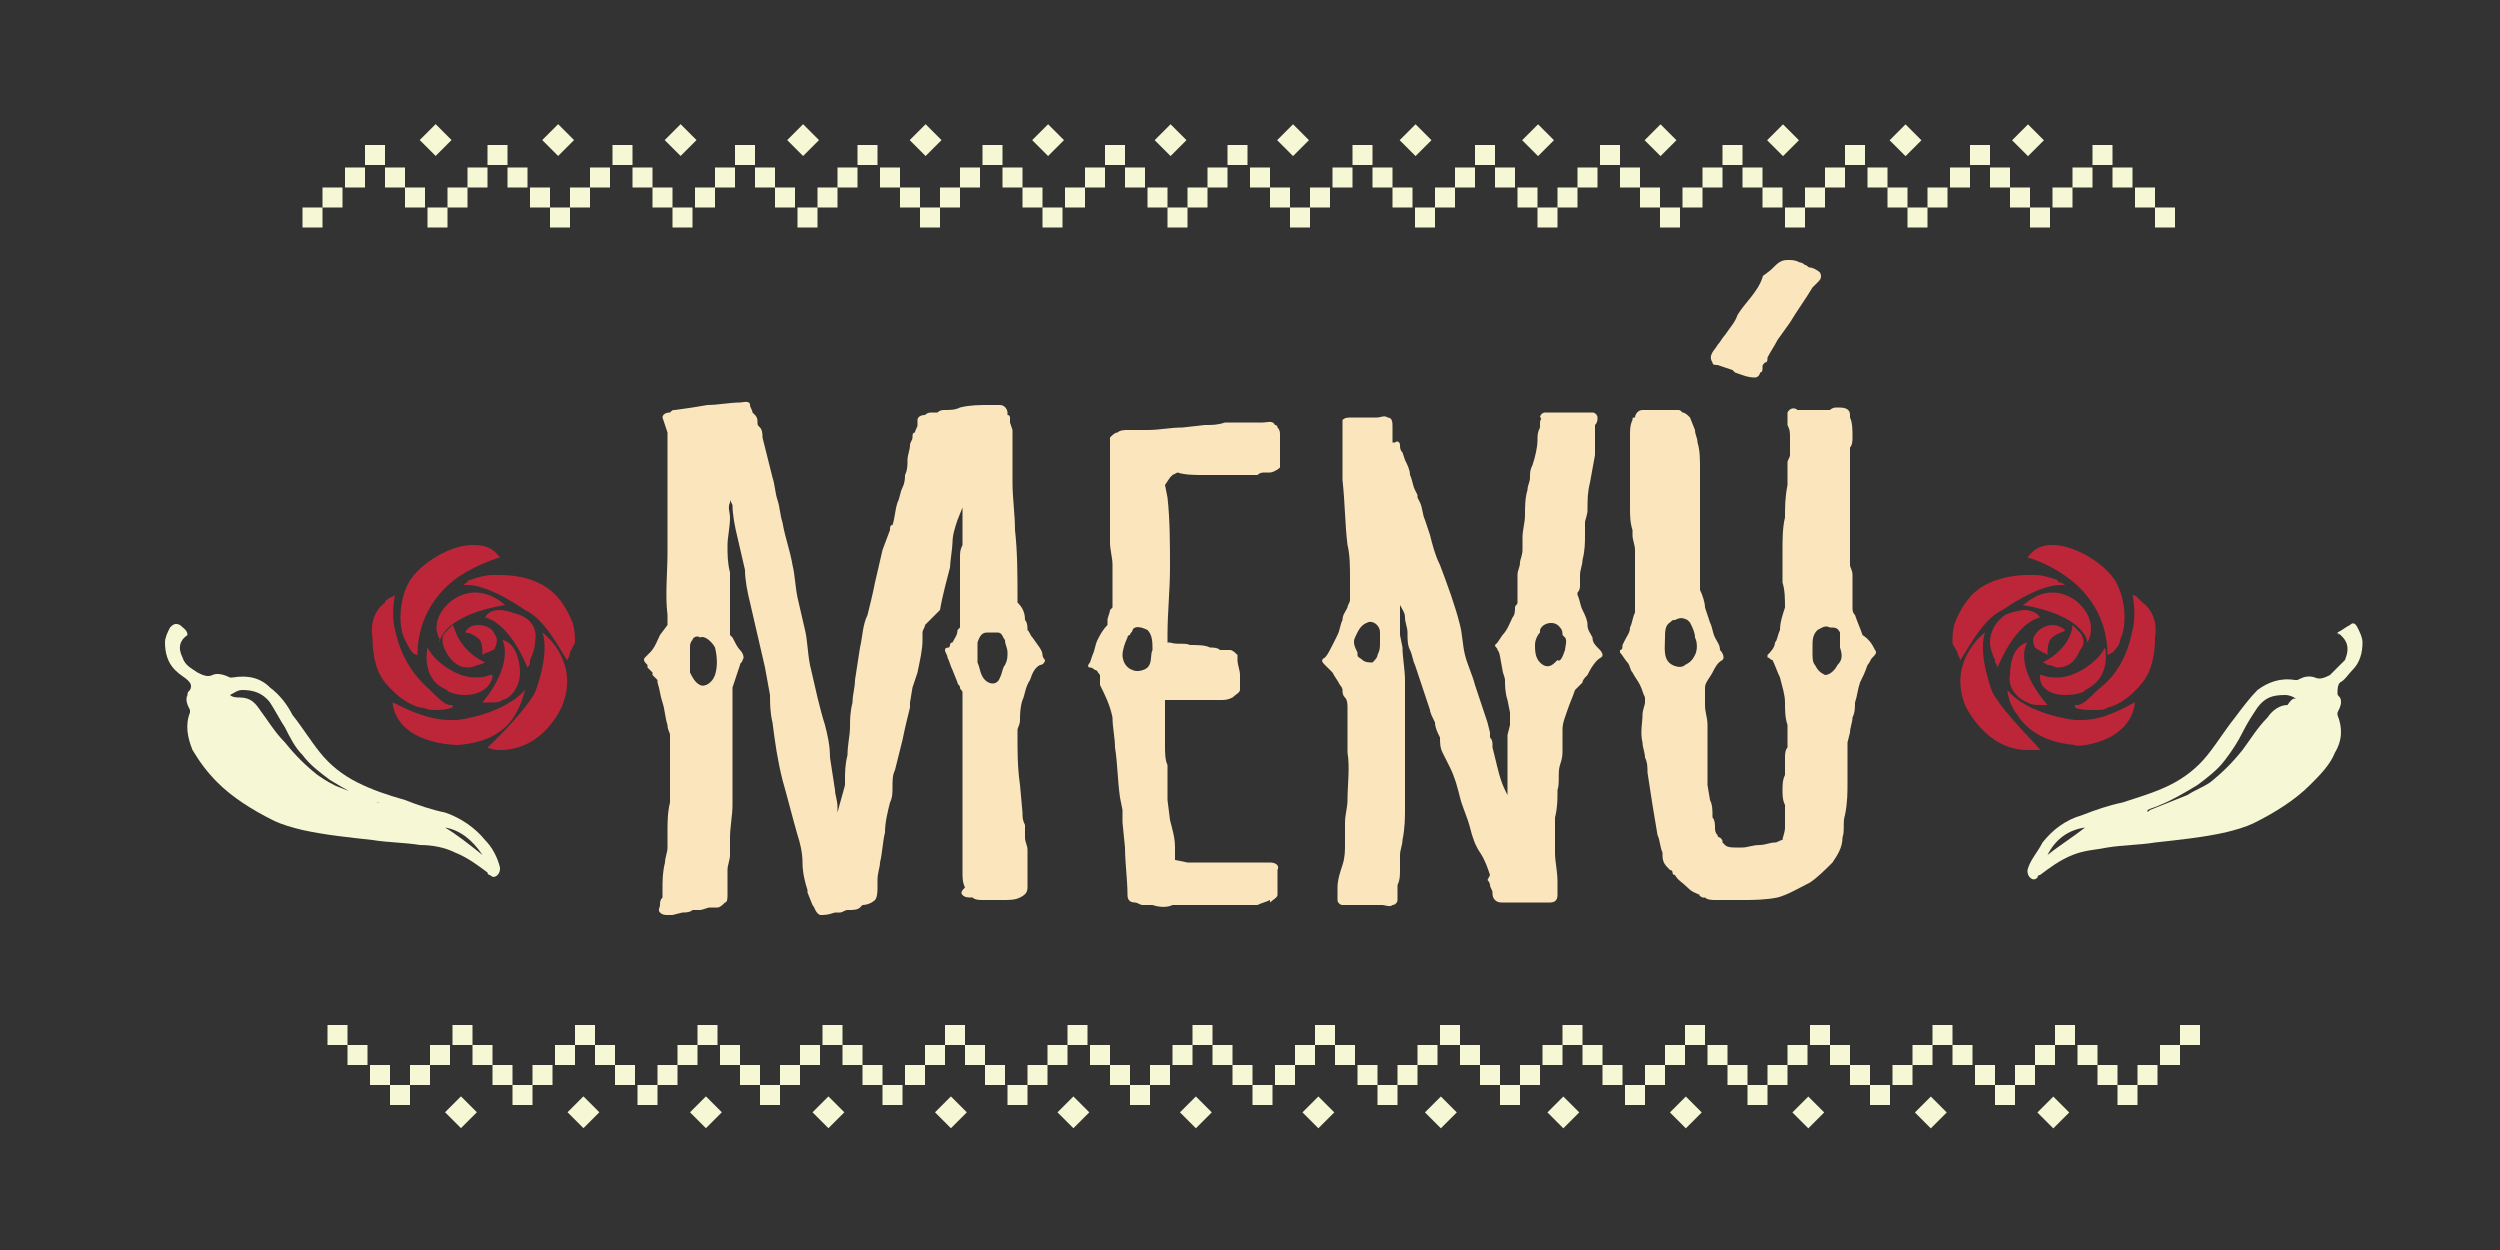<svg xmlns="http://www.w3.org/2000/svg" xmlns:xlink="http://www.w3.org/1999/xlink" id="Layer_1" x="0px" y="0px" viewBox="0 0 100 50" style="enable-background:new 0 0 100 50;" xml:space="preserve">
<rect x="0" y="0" width="100" height="50" fill="#333333" stroke="none"/>
<style type="text/css">
	.st0{fill:#FAE5BC;}
	.st1{fill:#BC2638;}
	.st2{fill:#F6F7D4;}
</style>
<g>
	<path class="st0" d="M41.7,26.2c0,0.1,0.1,0.2,0.1,0.2c0,0.1-0.1,0.2-0.2,0.2c-0.2,0.1-0.3,0.3-0.4,0.6C41,27.5,41,27.8,40.9,28   l0,0c-0.1,0.3-0.1,0.6-0.1,0.8c0,0.2-0.1,0.3-0.1,0.4l0,0.2c0,0.7,0,1.3,0.1,2l0.1,1.1c0,0.2,0,0.3,0.1,0.5l0,0.5   c0,0.2,0.1,0.3,0.1,0.5c0,0.2,0,0.4,0,0.5v0.6c0,0.1,0,0.3,0,0.4c0,0.2-0.1,0.3-0.3,0.4c-0.2,0.1-0.4,0.1-0.7,0.1   c-0.2,0-0.3,0-0.5,0h-0.3c-0.1,0-0.3,0-0.4-0.1c-0.2,0-0.3,0-0.4-0.1c-0.1-0.1,0-0.2,0.1-0.3c-0.1-0.2-0.1-0.4-0.1-0.6v-1.4   c0-0.6,0-1.3,0-1.9l0-1.1v0.1l0-1.2c0-0.4,0-0.9,0-1.3l0-0.4c0-0.1-0.1-0.1-0.1-0.2c0-0.1-0.1-0.1-0.1-0.2l-0.2-0.5   c-0.1-0.2-0.1-0.3-0.2-0.5c0-0.1-0.1-0.2-0.1-0.3c0-0.1,0.1-0.1,0.2-0.1c-0.1,0,0,0,0-0.1c0,0,0-0.1,0.1-0.1   c0.1-0.2,0.2-0.3,0.2-0.5l0.1-0.1l0-1c0-0.2,0-0.4,0-0.6l0-0.6c0-0.2,0-0.4,0-0.6c0-0.2,0-0.3,0.1-0.5c0-0.4,0-0.8,0-1.1   c0-0.1,0-0.3,0-0.4l-0.2,0.5c-0.1,0.3-0.2,0.6-0.2,0.9c0,0.2-0.1,0.8-0.1,1c-0.1,0.4-0.3,1.1-0.4,1.7L37,25c0,0.1-0.1,0.2-0.1,0.3   l0,0.3c0,0.4-0.1,0.8-0.2,1.3l-0.2,0.6l-0.1,0.6l0,0.1l0,0.1c-0.1,0.4-0.2,0.8-0.3,1.3c-0.1,0.4-0.2,0.8-0.3,1.2   c-0.1,0.2-0.1,0.4-0.1,0.7c0,0.2,0,0.4-0.1,0.6c-0.1,0.4-0.2,0.8-0.2,1.2c-0.1,0.4-0.1,0.8-0.2,1.2c0,0.2-0.1,0.4-0.1,0.7v0.3   c0,0.1,0,0.4-0.1,0.5c-0.1,0.1-0.3,0.2-0.5,0.2l-0.1,0.1c-0.1,0.1-0.3,0.1-0.4,0.1l-0.1,0c-0.1,0-0.2,0.1-0.3,0.1l-0.1,0   c-0.1,0-0.1,0-0.1,0c-0.3,0.1-0.4,0.1-0.6,0.1c-0.2-0.1-0.2-0.3-0.3-0.4l-0.2-0.5l0-0.1c-0.1-0.3-0.2-0.7-0.2-1.1   c0-0.4-0.1-0.8-0.2-1.1c-0.2-0.7-0.4-1.5-0.6-2.2c-0.2-0.8-0.3-1.5-0.4-2.3c-0.1-0.4-0.1-0.8-0.1-1.1l-0.2-1.1   c-0.2-0.9-0.4-1.7-0.6-2.6c-0.1-0.4-0.2-0.9-0.2-1.3c-0.1-0.4-0.2-0.9-0.3-1.3c-0.1-0.4-0.2-0.9-0.2-1.3L29.2,20v0.1   c-0.1,0.2,0,0.4,0,0.6c0,0.4-0.1,0.8-0.1,1.1c0,0.4,0,0.7,0.1,1.1c0,0.8,0,1.6,0,2.3l0,0.2l0.1,0.1c0.1,0.2,0.2,0.4,0.3,0.5   c0.1,0.1,0.2,0.3,0.1,0.4c0,0.1-0.1,0.1-0.1,0.2l-0.1,0.3l-0.2,0.6l0,0.1c0,1.1,0,2.1,0,3.2v1.4c0,0.4-0.1,0.9-0.1,1.3   c0,0.2,0,0.4,0,0.7c0,0.2-0.1,0.4-0.1,0.6c0,0.2,0,0.5,0,0.7l0,0.3l0,0c0,0.1,0,0.3-0.1,0.3c-0.1,0.1-0.2,0.2-0.3,0.2l-0.1,0   c-0.1,0-0.2,0-0.2,0c-0.1,0-0.3,0.1-0.4,0.1l-0.1,0c-0.1,0-0.1,0-0.2,0c-0.1,0.1-0.3,0.1-0.4,0.1l-0.4,0.1c-0.1,0-0.1,0-0.2,0   c-0.1,0-0.2,0-0.3-0.1c-0.1-0.1,0-0.2,0-0.3c0-0.1,0-0.2,0.1-0.3l0-0.3c0-0.4,0-0.7,0.1-1.1c0-0.2,0.1-0.4,0.1-0.6l0-0.6   c0-0.4,0-0.8,0.1-1.2c0-0.4,0-0.8,0-1.1l0-1.2l0-0.4c0-0.1-0.1-0.2-0.1-0.4c-0.1-0.3-0.1-0.6-0.2-0.9c-0.1-0.3-0.1-0.5-0.2-0.8   l0-0.1l-0.1-0.1c0,0-0.1-0.1-0.1-0.1l0-0.1c0,0-0.1-0.1-0.1-0.1c0,0-0.1-0.1-0.1-0.1l0-0.1c-0.1-0.1-0.2-0.2-0.1-0.3   c0.1-0.1,0.1-0.1,0.2-0.2c0.2-0.2,0.3-0.5,0.4-0.7l0.3-0.4l0-0.2v-0.2c-0.1-0.8,0-1.7,0-2.5c0-0.2,0-0.4,0-0.6c0-0.2,0-0.4,0-0.7   l0-1.3v-0.6l0-0.3c0-0.1,0-0.1,0-0.2V18c0-0.2,0-0.4,0-0.5l0-0.2l-0.2-0.6c0-0.1,0.1-0.2,0.3-0.2c0.1-0.1,0.1-0.1,0.2-0.1l0.7-0.1   l0.6-0.1c0.4,0,0.9-0.1,1.3-0.1c0.1,0,0.4-0.1,0.4,0.1c0,0.1,0.1,0.2,0.1,0.3c0,0,0.1,0.1,0.1,0.1c0.1,0.1,0.1,0.2,0.1,0.3   c0,0.1,0,0.1,0.1,0.2c0.1,0.1,0.1,0.3,0.1,0.4l0.2,0.8l0.2,0.8c0.1,0.3,0.1,0.6,0.2,0.9c0.1,0.3,0.1,0.6,0.2,0.9   c0.1,0.6,0.3,1.1,0.4,1.7c0.1,0.4,0.1,0.8,0.2,1.3c0.1,0.4,0.2,0.9,0.3,1.3c0.1,0.4,0.1,0.9,0.2,1.4l0.3,1.3   c0.1,0.4,0.2,0.8,0.3,1.1c0.1,0.4,0.2,0.8,0.2,1.3l0.2,1.3c0,0.2,0.1,0.4,0.1,0.7l0,0.2c0.1-0.4,0.2-0.7,0.3-1.1l0-0.2   c0-0.3,0-0.6,0.1-1c0-0.4,0.1-0.8,0.1-1.1c0-0.3,0-0.6,0.1-1c0-0.3,0.1-0.6,0.1-0.9l0.2-1.3c0.1-0.4,0.1-0.9,0.3-1.3   c0.1-0.4,0.2-0.8,0.3-1.3c0.1-0.4,0.2-0.9,0.3-1.3l0.3-0.8c0-0.1,0-0.2,0.1-0.2c0.1-0.3,0.1-0.6,0.2-0.9c0.1-0.2,0.1-0.4,0.2-0.6   c0.1-0.2,0.1-0.4,0.1-0.5c0.1-0.2,0.1-0.4,0.1-0.6c0-0.2,0.1-0.4,0.1-0.6c0-0.1,0.1-0.2,0.1-0.3c0-0.1,0-0.2,0.1-0.2   c0-0.1,0.1-0.2,0.1-0.3v-0.2c0-0.1,0.1-0.2,0.3-0.2c0.1-0.1,0.2-0.1,0.3-0.1h0.1c0,0,0,0,0.1,0c0.1-0.1,0.2-0.1,0.3-0.1   c0.2,0,0.4,0,0.6-0.1c0.4-0.1,0.8-0.1,1.1-0.1c0.2,0,0.3,0,0.5,0c0.2,0,0.3,0.2,0.3,0.3l0,0.1c0.1,0,0.1,0.1,0.1,0.1v0.2l0.1,0.3   c0,0.2,0,0.3,0,0.5c0,0.1,0,0.3,0,0.5c0,0.2,0,0.3,0,0.5l0,0.6c0,0.6,0.1,1.3,0.1,1.9c0.1,0.9,0.1,1.8,0.1,2.8l0,0.1   c0.2,0.2,0.3,0.4,0.3,0.7c0.1,0.1,0.1,0.3,0.1,0.4c0.1,0.1,0.1,0.2,0.2,0.3C41.5,25.8,41.7,26,41.7,26.2L41.7,26.2z M28.6,27   c0.1-0.3,0.1-0.7,0-1.1c-0.1-0.2-0.4-0.5-0.6-0.4c-0.1-0.1-0.3,0-0.3,0.1c-0.1,0.1-0.1,0.2-0.1,0.3l0,0.1c0,0,0,0,0,0.1   c0,0.1,0,0.3,0,0.4c0,0.2,0,0.3,0,0.4c0.1,0.2,0.2,0.4,0.4,0.5C28.2,27.5,28.5,27.3,28.6,27L28.6,27z M40.2,26.6   c0.1-0.2,0.1-0.3,0.1-0.5c0-0.2-0.1-0.3-0.1-0.5c-0.1-0.1-0.1-0.3-0.3-0.3c-0.1,0-0.3,0-0.4,0l0,0c-0.2,0-0.3,0.1-0.4,0.4   c0,0.1,0,0.2,0,0.4c0,0.1,0,0.3,0,0.4c0.1,0.2,0.1,0.5,0.3,0.7c0.2,0.2,0.5,0.2,0.6-0.1l0,0C40.1,26.9,40.1,26.7,40.2,26.6   L40.2,26.6z"></path>
	<path class="st0" d="M46.7,19.9c0.1,0.9,0.1,1.9,0.1,2.8c0,0.9-0.1,1.8-0.1,2.7v0.3l0.1,0c0.3,0.1,0.6,0,0.8,0.1   c0.3,0,0.6,0,0.8,0.1c0.1,0,0.3,0,0.4,0.1c0.1,0,0.1,0,0.2,0c0.1,0,0.1,0,0.1,0l0.1,0c0.1,0,0.2,0.1,0.3,0.2c0,0.1,0,0.1,0,0.2   c0,0.2,0.1,0.4,0.1,0.6l0,0.6c0,0.1-0.2,0.2-0.3,0.3c-0.2,0.1-0.3,0.1-0.5,0.1l-0.2,0l-0.2,0l-0.2,0c0.1,0-0.1,0-0.1,0   c-0.2,0-0.3,0-0.5,0c-0.1,0-0.2,0-0.3,0c-0.2,0-0.5,0-0.7,0l0,0.3l0,1.5c0,0.3,0,0.6,0.1,0.8v-0.1l0,0.7c0,0.2,0,0.5,0,0.7v0.1   l0.1,0.8c0.1,0.4,0.2,0.7,0.2,1.1c0,0.2,0,0.3,0,0.5l0.5,0.1h0.2l0.3,0l1.7,0h0.6c0.1,0,0.2,0,0.3,0l0.1,0l0.1,0   c0.2,0,0.4,0.1,0.3,0.3l0,0.6c0,0.1,0,0.3,0,0.4c0,0.1-0.2,0.2-0.3,0.3L50.8,36c-0.2,0.1-0.3,0.1-0.5,0.2c-0.4,0-0.8,0-1.2,0   l-1.4,0c-0.2,0-0.3,0-0.5,0c0,0-0.2,0-0.1,0l-0.2,0c-0.2,0.1-0.5,0.1-0.8,0c-0.1,0-0.3,0-0.4,0c-0.1,0-0.2-0.1-0.3-0.1   c-0.2,0-0.3-0.1-0.3-0.3c0-0.6-0.1-1.3-0.1-1.9l-0.1-1c0-0.2,0-0.4,0-0.5l-0.1-0.5c-0.1-0.7-0.1-1.4-0.2-2c0-0.4-0.1-0.8-0.1-1.2   c-0.1-0.5-0.3-0.9-0.5-1.3L44,27c-0.1-0.1-0.1-0.2-0.2-0.2c0,0-0.1-0.1-0.2-0.1c-0.1,0-0.1-0.1,0-0.2l0.1-0.3   c0.1-0.2,0.1-0.4,0.2-0.6c0.1-0.2,0.2-0.4,0.4-0.6l0-0.2c0-0.1,0.1-0.3,0.1-0.4l0.1-0.1l0-0.5c0-0.3,0-0.7,0-1l0-0.2   c0-0.3-0.1-0.6-0.1-0.9c0-0.1,0-0.3,0-0.4l0-0.4c0-0.1,0-0.3,0-0.4l0-0.5c0-0.3,0-0.7,0-1c0-0.1,0-0.3,0-0.4c0-0.1,0-0.3,0-0.4   l0-0.2c0-0.1,0-0.1,0-0.2l0-0.1c0-0.1,0-0.1,0-0.2c0.1-0.1,0.2-0.2,0.3-0.2c0.1-0.1,0.3-0.1,0.4-0.1c0.2,0,0.4,0,0.6,0l0.1,0h0.1   c0.5,0,0.9-0.1,1.4-0.1l0.9-0.1c0.3,0,0.5,0,0.8-0.1c0.2,0,0.5,0,0.8,0l0.4,0l0.3,0h0c0.2,0,0.4-0.1,0.5,0.1l0,0c0,0,0.1,0,0.1,0.1   c0.1,0.1,0.1,0.2,0.1,0.3c0,0.1,0,0.3,0,0.4c0,0.1,0,0.3,0,0.5c0,0.1,0,0.3,0,0.4c-0.1,0.1-0.3,0.2-0.4,0.2h-0.1l-0.1,0   c-0.1,0-0.2,0-0.3,0.1l-0.1,0c-0.1,0-0.3,0-0.4,0c-0.2,0-0.3,0-0.5,0l0,0l-0.2,0l-0.1,0l-0.3,0h0C48.6,19,48.4,19,48.1,19   c-0.3,0-0.7,0-1-0.1l0,0L46.9,19l-0.1,0.1l-0.2,0.3L46.7,19.9z M46.1,26c0-0.3,0-0.6-0.2-0.8c-0.2-0.1-0.5-0.2-0.6,0   c0,0.1-0.1,0.1-0.1,0.2c0,0-0.1,0-0.1,0.1c-0.1,0.2-0.2,0.5-0.2,0.7c0,0.2,0.1,0.5,0.4,0.6c0.2,0.1,0.5,0,0.6-0.1   C46.1,26.5,46,26.2,46.1,26L46.1,26z"></path>
	<path class="st0" d="M64,26c0,0,0.1,0.1,0.1,0.2c0,0.1-0.1,0.1-0.2,0.2c-0.2,0.2-0.3,0.4-0.4,0.6c-0.1,0.1-0.2,0.2-0.2,0.3L63,27.6   c-0.1,0.3-0.2,0.5-0.3,0.8c-0.1,0.3-0.2,0.5-0.2,0.8l0,0.2l0,0.6c0,0.2,0,0.3-0.1,0.6c-0.1,0.3,0,0.7-0.1,1c0,0.4,0,0.7-0.1,1.1   c0,0.1,0,0.3,0,0.4l0,0.3c0,0.2,0,0.4,0,0.6c0,0.1,0,0.1,0,0.1c0,0.4,0.1,0.7,0.1,1.2l0,0.2l0,0.1v0.2c0,0.2-0.1,0.3-0.3,0.3   l-0.2,0l-0.3,0l-0.5,0l-0.3,0h-0.1c-0.1,0-0.2,0-0.4,0l-0.1,0c-0.1,0-0.2,0-0.3-0.1c-0.1-0.1-0.1-0.2-0.1-0.3   c0-0.1-0.1-0.2-0.1-0.3c0,0,0-0.1-0.1-0.2L59.6,35c-0.1-0.3-0.2-0.6-0.4-0.9c-0.2-0.3-0.3-0.6-0.4-1c-0.1-0.4-0.3-0.8-0.4-1.2   c-0.1-0.4-0.2-0.8-0.4-1.2c-0.1-0.2-0.2-0.4-0.3-0.6c-0.1-0.2-0.1-0.4-0.1-0.6c-0.1-0.2-0.2-0.4-0.2-0.6c-0.1-0.2-0.2-0.4-0.2-0.5   l-0.4-1.2l-0.2-0.6c-0.1-0.2-0.1-0.4-0.2-0.6c-0.1-0.2-0.1-0.4-0.1-0.7c0-0.2-0.1-0.4-0.1-0.6c0-0.2-0.1-0.3-0.2-0.5v1.2l0.1,0.5   c0,0.4,0.1,0.9,0.1,1.3c0,0.2,0,0.5,0,0.7c0,0.2,0,0.4,0,0.6l0,0.6c0,0.2,0,0.4,0,0.6c0,0.2,0,0.4,0,0.7l0,0.6c0,0.2,0,0.4,0,0.7   l0,0.3c0,0.1,0,0.2,0,0.3c0,0.4,0,0.8-0.1,1.3c0,0.2-0.1,0.4-0.1,0.6c0,0.2,0,0.4,0,0.6c0,0.2,0,0.4-0.1,0.6c0,0.1,0,0.1,0,0.2   l0,0.2c0,0.1,0,0.1,0,0.2c0,0.1-0.1,0.2-0.2,0.2c-0.1,0.1-0.3,0-0.4,0l-0.5,0c-0.2,0-0.5,0-0.7,0h-0.4c-0.1,0-0.2-0.1-0.2-0.2   c0-0.1,0-0.2,0-0.3l0-0.2c0-0.3,0.1-0.6,0.2-0.9c0.1-0.3,0.1-0.6,0.1-0.8c0-0.3,0-0.6,0-0.9c0-0.3,0.1-0.6,0.1-0.9   c0-0.6,0.1-1.3,0-1.9c0-0.3,0-0.6,0-0.9l0-0.5c0-0.1,0-0.2,0-0.2l0-0.2c0-0.1,0-0.3-0.1-0.4c-0.1-0.1-0.1-0.2-0.1-0.3   c0-0.1-0.1-0.2-0.1-0.2c-0.1-0.2-0.2-0.3-0.3-0.5c-0.1-0.1-0.2-0.2-0.3-0.3c-0.1-0.1-0.2-0.2,0-0.3c0.1-0.1,0.2-0.3,0.3-0.5   l0.1-0.2l0.1-0.2c0.1-0.2,0.1-0.4,0.2-0.6c0-0.2,0.1-0.3,0.2-0.5c0-0.1,0.1-0.2,0.1-0.3l0-0.9c0-0.4,0-0.9-0.1-1.3   c-0.1-0.8-0.1-1.7-0.2-2.6c0-0.4,0-0.9,0-1.3c0-0.2,0-0.3,0-0.5l0-0.1l0-0.1c0-0.1,0-0.3,0-0.4c0.1-0.1,0.2-0.1,0.4-0.1l0.5,0   l0.5,0c0.1,0,0.3-0.1,0.4,0c0.2,0,0.2,0.2,0.2,0.4c0,0.1,0,0.2,0,0.3l0,0.1l0,0.2l0.1,0c0.1-0.1,0.2,0,0.2,0.1c0,0.1,0,0.2,0.1,0.3   l0.1,0.3c0.1,0.2,0.2,0.4,0.2,0.6c0.1,0.2,0.1,0.4,0.2,0.6l0.1,0.2l0,0.1l0.1,0.2c0.1,0.2,0.1,0.5,0.2,0.7l0.2,0.6   c0.1,0.4,0.2,0.8,0.4,1.2c0.3,0.8,0.6,1.6,0.8,2.4c0.1,0.4,0.1,0.8,0.2,1.2c0.1,0.4,0.3,0.8,0.4,1.2c0.1,0.3,0.2,0.6,0.3,0.9   l0.2,0.6l0.1,0.4l0,0.1l0,0.1c0.1,0.1,0.1,0.2,0.1,0.3l0,0.1l0.1,0.4c0.1,0.4,0.2,0.9,0.4,1.3l0.1,0.2v-0.1l0-0.6l0-0.6l0-0.2   c0-0.3,0-0.6,0-0.9l0.1-0.4c0-0.1,0-0.3,0-0.4v-0.1l-0.1-0.5c-0.1-0.3-0.1-0.6-0.1-0.8c0-0.1-0.1-0.3-0.1-0.4   C60,26.3,60,26.1,59.9,26c0-0.1-0.1-0.1-0.1-0.2c0,0,0.1-0.1,0.1-0.1l0.2-0.3c0.2-0.2,0.3-0.5,0.4-0.7c0.1-0.1,0.1-0.3,0.1-0.4   c0-0.1,0.1-0.1,0.1-0.2l0-0.2l0-0.5c0-0.1,0-0.3,0-0.4c0-0.2,0.1-0.3,0.1-0.5c0-0.1,0.1-0.3,0.1-0.5c0-0.2,0-0.3,0-0.5   c0-0.3,0.1-0.6,0.1-0.9c0-0.3,0-0.7,0.1-1c0-0.2,0.1-0.3,0.1-0.5c0-0.2,0-0.3,0.1-0.5c0.1-0.3,0.2-0.7,0.2-1c0-0.2,0-0.3,0.1-0.5   l0-0.2c0-0.1,0.1-0.2,0-0.2v0c0-0.1,0.1-0.2,0.2-0.2c0.1,0,0.3,0,0.5,0c0.2,0,0.3,0,0.5,0c0.2,0,0.3,0,0.5,0c0.1,0,0.3,0,0.4,0   c0.1,0,0.2,0.1,0.2,0.2c0,0.1,0,0.2-0.1,0.3c0,0.1,0,0.1,0,0.2c0,0.1,0,0.2,0,0.2l0,0.3c0,0.2,0,0.4,0,0.5l-0.2,1.1   c-0.1,0.4-0.1,0.7-0.1,1.1c0,0.2-0.1,0.4-0.1,0.5c0,0.2,0,0.3,0,0.5c0,0.3,0,0.6-0.1,1c0,0.2-0.1,0.4-0.1,0.6l0,0.2   c0,0.1,0,0.1,0,0.2c0,0.1,0,0.2-0.1,0.3l0,0.1c0.1,0.2,0.1,0.4,0.2,0.6c0.1,0.2,0.2,0.4,0.2,0.6c0,0.2,0.1,0.3,0.2,0.5   C63.7,25.7,63.8,25.8,64,26C64,26,64,26,64,26L64,26z M55.1,26.2c0.1-0.2,0.1-0.3,0.1-0.5c0,0,0-0.1,0-0.1v-0.3   c0-0.3-0.3-0.5-0.5-0.4c-0.3,0.1-0.4,0.4-0.5,0.6c-0.1,0.2,0,0.4,0.1,0.6l0,0.1c0,0.1,0.1,0.1,0.2,0.2c0.1,0.1,0.3,0.1,0.4,0.1   C55,26.4,55.1,26.3,55.1,26.2L55.1,26.2z M62.6,26c0-0.1,0.1-0.4,0-0.5l-0.1-0.1c0-0.1,0-0.2-0.1-0.3c-0.2-0.3-0.7-0.2-0.8,0.1   l0,0.1c-0.1,0.1-0.2,0.3-0.2,0.5c0,0.2,0,0.5,0.2,0.7c0.2,0.2,0.4,0.2,0.6,0l0.1-0.1C62.4,26.5,62.5,26.3,62.6,26L62.6,26z"></path>
	<path class="st0" d="M75,26c0.1,0.1,0,0.2-0.1,0.3c-0.1,0.1-0.1,0.2-0.2,0.3c-0.1,0.3-0.2,0.5-0.3,0.7c-0.1,0.3-0.1,0.5-0.2,0.8   c0,0.2,0,0.4-0.1,0.6c0,0.2-0.1,0.4-0.1,0.6l-0.1,0.4v0.3c0,0.4,0,0.9,0,1.3c0,0.4,0,0.8-0.1,1.3c-0.1,0.3,0,0.6-0.1,0.9   c0,0.4-0.2,0.7-0.4,1c-0.3,0.3-0.6,0.6-0.9,0.8c-0.4,0.2-0.9,0.5-1.3,0.6c-0.5,0.1-1,0.1-1.4,0.1c-0.2,0-0.4,0-0.6,0   c-0.1,0-0.2,0-0.4,0c0,0-0.1,0-0.1,0c-0.1,0-0.3,0-0.4-0.1l-0.1,0c0,0-0.2-0.1-0.1-0.1c-0.2-0.1-0.3-0.1-0.5-0.3   c-0.2-0.2-0.4-0.3-0.5-0.5c-0.1,0-0.1-0.1-0.1-0.1c0-0.1-0.1-0.1-0.1-0.1c-0.2-0.2-0.3-0.3-0.3-0.6v-0.1c-0.1-0.2-0.1-0.5-0.2-0.7   l-0.2-1.2l-0.2-1.3c0-0.2,0-0.4-0.1-0.6c0-0.2-0.1-0.4-0.1-0.6c-0.1-0.4,0-0.8,0-1.1c0-0.2,0.1-0.4,0.1-0.5l0-0.2   c-0.1-0.2-0.1-0.3-0.2-0.5c-0.1-0.2-0.2-0.3-0.3-0.5c-0.1-0.1-0.1-0.3-0.2-0.4c-0.1-0.1-0.2-0.3-0.3-0.4c0-0.1,0-0.1,0-0.1   c0.1,0,0.1-0.1,0.1-0.2l0.1-0.2c0.1-0.2,0.2-0.3,0.2-0.5c0.1-0.2,0.1-0.4,0.2-0.6l0-0.2l0-0.4c0-0.3,0-0.7,0-1c0-0.3,0-0.6,0-0.9   c0-0.2-0.1-0.4-0.1-0.6v-0.2c-0.1-0.3-0.1-0.6-0.1-0.9c0-0.4,0-0.8,0-1.1c0-0.2,0-0.4,0-0.6v-1.2c0-0.2,0-0.4,0.1-0.6   c0-0.1,0-0.1,0.1-0.1c0-0.1,0.1-0.3,0.3-0.3c0.3,0,0.5,0,0.8,0c0.2,0,0.4,0,0.6,0c0.1,0,0.1,0,0.2,0.1c0.1,0,0.2,0.1,0.3,0.2   l0.2,0.5c0,0.2,0.1,0.3,0.1,0.5c0.1,0.3,0.1,0.7,0.1,1c0,0.3,0,0.7,0,1c0,0.2,0,0.4,0,0.5c0,0.2,0,0.3,0,0.5c0,0.8,0,1.5,0,2.3   l0,0.6c0.1,0.2,0.2,0.5,0.2,0.7l0.2,0.6c0.1,0.2,0.1,0.4,0.2,0.6c0.1,0.2,0.2,0.3,0.2,0.5c0.1,0.1,0.2,0.3,0.1,0.4   c-0.2,0.1-0.3,0.3-0.4,0.5c-0.1,0.2-0.3,0.4-0.3,0.6l0,0.2l0,0.5c0,0.3,0.1,0.5,0.1,0.8v2.4l0.1,0.6c0.1,0.2,0.1,0.4,0.1,0.7   c0.1,0.1,0.1,0.3,0.1,0.4c0,0.1,0,0.2,0.1,0.3c0,0.1,0.1,0.1,0.1,0.1c0.1,0.1,0.1,0.1,0.1,0.2c0,0,0.1,0.1,0.1,0.1   c0.1,0.1,0.3,0.1,0.4,0.1h0.3c0.2,0,0.4-0.1,0.7-0.1c0.2,0,0.4-0.1,0.6-0.1c0.1,0,0.2-0.1,0.3-0.1c0-0.1,0.1-0.3,0.1-0.5   c0-0.1,0-0.1,0-0.2v-0.4l0-0.1l0-0.2c-0.1-0.2-0.1-0.4-0.1-0.6c0-0.2,0-0.4,0.1-0.6c0-0.1,0-0.2,0-0.3v0c0-0.1,0-0.2,0-0.3   c0,0,0,0,0,0v-0.1c0-0.1,0-0.3,0.1-0.4c0-0.1,0-0.2,0-0.3c0,0,0-0.1,0-0.1c0,0,0-0.1,0-0.1l0-0.3l0-0.1c-0.1-0.3-0.1-0.6-0.1-0.9   c0-0.3-0.1-0.6-0.2-1c-0.1-0.2-0.2-0.5-0.3-0.7c-0.1,0-0.1-0.1-0.2-0.1c0,0,0-0.1,0-0.1c0.1-0.1,0.3-0.3,0.3-0.5   c0.1-0.1,0.1-0.3,0.2-0.5c0-0.3,0.1-0.6,0.2-0.9c0-0.3,0-0.7-0.1-1c0-0.4,0-0.9,0-1.3c0-0.4,0-0.9,0.1-1.3c0-0.4,0-0.8,0.1-1.3   v-0.9c0-0.1,0.1-0.2,0.1-0.3c0-0.2,0-0.5,0-0.7c0-0.2,0-0.3-0.1-0.5c0-0.1,0-0.2,0-0.3c0-0.1,0-0.2,0-0.2c0.1-0.2,0.3-0.2,0.4-0.1   c0,0,0.1,0,0.1,0h0.1l0.3,0h0.2c0.1,0,0.1,0,0.1,0c0.1,0,0.2,0,0.4,0c0,0,0,0,0.1,0c0.1-0.1,0.2-0.1,0.3-0.1c0.2,0,0.5,0,0.5,0.3   v0.1c0.1,0.2,0.1,0.5,0.1,0.8c0,0.1,0,0.3-0.1,0.4c0,0.2,0,0.3,0,0.4c0,0.6,0,1.1,0,1.7c0,0.4,0,0.9,0,1.3c0,0.4,0,0.9,0,1.3   c0,0.1,0.1,0.2,0.1,0.4v0.3c0,0.2,0,0.4,0,0.6l0,0.4c0,0.1,0,0.2,0.1,0.3c0.1,0.3,0.2,0.5,0.3,0.8C74.8,25.6,74.9,25.8,75,26L75,26   z M67.8,26.2c0.1-0.2,0.1-0.5,0-0.7c0-0.2-0.1-0.4-0.2-0.6c0,0-0.1-0.1-0.1-0.1c-0.2-0.1-0.3-0.1-0.5,0c-0.1,0-0.1,0-0.2,0.1   c-0.2,0.1-0.2,0.4-0.2,0.6c0,0.4-0.1,0.9,0.3,1.1c0.2,0.1,0.4,0.1,0.5,0C67.6,26.5,67.7,26.4,67.8,26.2L67.8,26.2z M71.5,10.4   c0.2,0,0.3,0,0.5,0.1c0.1,0,0.2,0.1,0.2,0.1c0.1,0,0.1,0.1,0.2,0.1c0.1,0,0.3,0.1,0.4,0.2c0.1,0.2,0,0.3-0.1,0.4l-0.2,0.2   c-0.3,0.5-0.6,0.9-0.9,1.4l-0.5,0.7c-0.1,0.2-0.3,0.5-0.4,0.7c0,0.1,0,0.2-0.1,0.2c-0.1,0.1-0.1,0.1-0.1,0.2c0,0.1,0,0.2-0.1,0.2   c0,0.1-0.1,0.2-0.2,0.2c-0.3,0-0.5-0.1-0.8-0.2l-0.1-0.1L69,14.7l-0.3-0.1c-0.1,0-0.2,0-0.2-0.1c-0.2-0.3,0.1-0.5,0.2-0.7   c0.1-0.1,0.2-0.3,0.3-0.4c0.2-0.3,0.4-0.5,0.5-0.8c0.3-0.5,0.8-0.9,1-1.5c0-0.1,0.1-0.1,0.2-0.2C71,10.7,71.1,10.4,71.5,10.4   L71.5,10.4z M73.5,26.6c0.2-0.2,0.2-0.4,0.1-0.7l0-0.3c0-0.1,0-0.2,0-0.3c-0.1-0.2-0.2-0.2-0.4-0.2c-0.2-0.1-0.3,0-0.5,0.1   c-0.2,0.2-0.2,0.4-0.2,0.7l0,0.2c0,0.2,0,0.4,0.1,0.5c0.1,0.2,0.2,0.3,0.4,0.4C73.2,27,73.4,26.8,73.5,26.6L73.5,26.6z"></path>
	<path class="st1" d="M82,25.6c-0.1,0.2-0.1,0.4-0.1,0.6c0,0,0,0,0,0c0,0,0,0,0,0c0,0,0,0,0,0c0,0-0.1-0.1-0.2-0.1   c-0.1-0.1-0.2-0.1-0.3-0.2c-0.1-0.2-0.1-0.4,0-0.5c0.1-0.2,0.4-0.4,0.7-0.4c0.2,0,0.4,0.1,0.5,0.2c0,0,0,0,0,0c0,0,0,0,0,0   C82.6,25.3,82.2,25.3,82,25.6 M81.7,26.5C81.7,26.5,81.7,26.5,81.7,26.5c1.2-0.6,1.2-1.5,1.2-1.5c0,0,0,0,0,0c0,0,0,0,0,0v0   c0,0,0.1,0.1,0.2,0.2c0.1,0.1,0.2,0.2,0.2,0.3c0.1,0.2,0,0.4-0.1,0.5c-0.2,0.5-0.5,0.7-0.9,0.7c-0.1,0-0.2-0.1-0.4-0.1   C81.9,26.6,81.8,26.5,81.7,26.5L81.7,26.5C81.7,26.5,81.7,26.5,81.7,26.5 M83.5,25.7L83.5,25.7C83.6,25.7,83.6,25.7,83.5,25.7   C84,24.7,83,24,83,24c-0.3-0.2-0.6-0.3-0.9-0.3c-0.7,0-1.1,0.5-1.2,0.5c0,0,0,0,0,0c0,0,0,0,0,0C83.3,24.6,83.5,25.6,83.5,25.7   C83.5,25.6,83.5,25.7,83.5,25.7 M79.6,25.7c0,0.2,0.1,0.5,0.2,0.7c0,0,0,0,0,0.1c0,0,0.1,0.1,0.1,0.2c0,0,0,0,0,0c0,0,0,0,0,0   c0,0,0,0,0,0c0.8-1.9,1.7-2,1.7-2c0,0,0,0,0,0c0,0,0,0,0,0c-0.1-0.2-0.4-0.3-0.6-0.3c-0.2,0-0.6,0.1-0.8,0.2   C79.9,24.8,79.6,25.2,79.6,25.7 M82.6,27.8c0.4,0,0.8-0.1,0.8-0.2c1.1-0.5,0.8-1.7,0.8-1.7c0,0,0,0,0,0c0,0,0,0,0,0   c-0.3,0.6-1.2,1.2-1.9,1.2h0c-0.5,0-0.6-0.1-0.6-0.1c0,0,0,0-0.1,0c0,0,0,0,0,0.1v0C81.6,27.5,82,27.8,82.6,27.8 M85.7,24.1   c0,0-0.1-0.1-0.2-0.2c-0.1-0.1-0.2-0.1-0.2-0.1c0,0,0,0,0,0c0,0,0,0,0,0c0.1,0.5,0.1,1,0,1.4c-0.2,1-0.6,1.8-1.4,2.4   c0,0-0.1,0.1-0.1,0.1c-0.2,0.2-0.5,0.5-0.7,0.5c0,0,0,0,0,0c0,0,0,0-0.1,0c0,0,0,0,0,0.1c0.2,0.1,0.5,0.1,0.8,0.1   c0.2,0,0.4,0,0.5-0.1c0.5-0.1,1-0.5,1.4-1c0.4-0.5,0.5-1.2,0.5-1.8C86.3,24.9,86.1,24.4,85.7,24.1 M85.4,28.1   C85.4,28.1,85.4,28.1,85.4,28.1c-0.1,0-1.1,0.7-2.1,0.7c-0.1,0-0.2,0-0.3,0c0,0-1.9-0.2-2.7-1.2c0,0,0,0,0,0c0,0,0,0,0,0   c0,0,0,0.5,0.4,1c0.3,0.5,1,1.1,2.3,1.2h0C82.9,29.9,85.2,29.8,85.4,28.1C85.4,28.1,85.4,28.1,85.4,28.1 M79.7,27.7   c0,0-0.6-1.5-0.3-2.4c0,0,0,0,0,0c0,0,0,0,0,0c0,0-1.5,1.1-0.8,2.9c0,0,0.8,1.8,2.5,1.8c0.1,0,0.3,0,0.5,0c0,0,0,0,0,0c0,0,0,0,0,0   C81.6,29.9,80.2,28.6,79.7,27.7 M81.1,28.1c0.2,0.1,0.3,0.1,0.5,0.1h0c0,0,0,0,0.1,0c0,0,0.1,0,0.2,0c0,0,0,0,0,0c0,0,0,0,0,0   c0,0,0,0,0,0c-1.3-1.5-0.9-2.4-0.8-2.5c0,0,0,0,0,0c0,0,0,0,0,0c-0.5,0.1-0.7,0.7-0.7,1.3C80.3,27.4,80.6,27.9,81.1,28.1    M78.4,26.4C78.4,26.4,78.4,26.4,78.4,26.4C78.5,26.4,78.5,26.4,78.4,26.4c0.1,0,0.8-1.6,1.7-2c0,0,0,0,0,0c0,0,1.4-1,2.3-1   c0.1,0,0.1,0,0.2,0h0c0,0,0,0,0,0c0,0,0,0,0,0c0,0-0.1-0.1-0.2-0.1c0,0-0.1,0-0.1-0.1c-0.3-0.1-0.6-0.2-0.9-0.2c-0.1,0-0.2,0-0.3,0   c-0.7,0-1.5,0.2-2,0.6c-0.4,0.3-0.7,0.8-0.9,1.3c-0.1,0.3-0.1,0.5-0.1,0.8c0,0.1,0.1,0.2,0.2,0.4C78.3,26.2,78.4,26.3,78.4,26.4   C78.4,26.4,78.4,26.4,78.4,26.4 M81.1,22.3c0,0,0.8,0.2,1.6,0.8c0.7,0.5,1.6,1.5,1.6,3.1c0,0,0,0,0,0c0,0,0.2-0.1,0.2-0.1   c0.1-0.1,0.3-0.3,0.3-0.5c0.3-0.6,0.2-1.6-0.1-2.2c-0.3-0.7-1.6-1.6-2.6-1.6C81.7,21.8,81.4,21.9,81.1,22.3   C81.1,22.3,81.1,22.3,81.1,22.3C81.1,22.3,81.1,22.3,81.1,22.3"></path>
	<path class="st2" d="M93.5,25.3c0.2-0.1,0.3-0.2,0.5-0.3c0.1-0.1,0.2-0.1,0.3,0.1c0.1,0.2,0.2,0.4,0.2,0.6c0,0.4-0.1,0.8-0.4,1.1   c-0.2,0.2-0.3,0.4-0.5,0.5c-0.1,0.1-0.1,0.3-0.1,0.4c0,0.1,0,0.1,0.1,0.2c0.1,0.2,0,0.4-0.1,0.6c0,0,0,0.1,0,0.1   c0.2,0.5,0.2,1-0.1,1.5c-0.2,0.5-0.6,0.9-1,1.3c-0.6,0.6-1.4,1.1-2.2,1.5c-0.4,0.2-0.8,0.3-1.2,0.4c-0.9,0.2-1.9,0.3-2.8,0.4   c-0.6,0.1-1.3,0.1-1.9,0.2c-0.5,0.1-0.9,0.1-1.4,0.3c-0.5,0.2-0.9,0.5-1.3,0.8c0,0-0.1,0-0.1,0.1c-0.1,0.1-0.2,0.1-0.3,0   c-0.1-0.1-0.1-0.2-0.1-0.3c0.1-0.4,0.4-0.7,0.6-1.1c0.4-0.5,0.9-0.9,1.6-1.1c0.5-0.2,1.1-0.4,1.6-0.5c0.6-0.2,1.3-0.4,1.9-0.7   c0.6-0.3,1.1-0.7,1.5-1.2c0.4-0.5,0.7-1,1.1-1.5c0.3-0.4,0.6-0.8,0.9-1.1c0.4-0.3,0.9-0.5,1.5-0.4c0,0,0.1,0,0.1,0   c0.2-0.1,0.4-0.2,0.7-0.1c0.2,0.1,0.4,0,0.6-0.1c0.2-0.2,0.4-0.4,0.6-0.6C94,25.9,93.9,25.6,93.5,25.3   C93.6,25.4,93.5,25.4,93.5,25.3 M91.9,28c-0.1-0.1-0.3-0.2-0.5-0.2c-0.5,0-0.8,0.1-1.1,0.5c-0.2,0.3-0.4,0.6-0.6,1   c-0.2,0.4-0.4,0.7-0.7,1.1c-0.3,0.4-0.7,0.7-1.1,1c-0.5,0.3-1,0.6-1.5,0.8c-0.2,0.1-0.3,0.1-0.5,0.2c0,0.1,0,0.1,0.1,0   c0.5-0.2,1-0.4,1.5-0.6c0.3-0.2,0.6-0.3,0.9-0.5c0.5-0.4,0.9-0.8,1.3-1.3c0.3-0.4,0.6-0.9,1-1.3c0.2-0.3,0.5-0.5,0.8-0.5   C91.7,27.9,91.8,27.9,91.9,28 M81.9,34.2c0.5-0.4,1-0.7,1.5-1.1C82.7,33.2,82.2,33.6,81.9,34.2"></path>
	<path class="st1" d="M18.6,25.3C18.5,25.3,18.5,25.3,18.6,25.3C18.5,25.2,18.5,25.2,18.6,25.3c0.1-0.2,0.3-0.3,0.5-0.3   c0.3,0,0.6,0.1,0.7,0.4c0.1,0.1,0.1,0.3,0,0.5c0,0.1-0.1,0.1-0.3,0.2c-0.1,0-0.2,0.1-0.2,0.1c0,0,0,0,0,0c0,0,0,0,0,0c0,0,0,0,0,0   c0-0.2,0-0.4-0.1-0.6C18.9,25.3,18.6,25.3,18.6,25.3 M19.4,26.5L19.4,26.5c0,0-0.2,0.1-0.3,0.1c-0.2,0.1-0.3,0.1-0.4,0.1   c-0.4,0-0.7-0.3-0.9-0.7c-0.1-0.2-0.1-0.3-0.1-0.5c0-0.1,0.1-0.2,0.2-0.3c0.1-0.1,0.2-0.2,0.2-0.2v0c0,0,0,0,0,0c0,0,0,0,0,0   C18.2,25,18.2,25.9,19.4,26.5C19.4,26.5,19.4,26.5,19.4,26.5C19.4,26.5,19.4,26.5,19.4,26.5 M17.6,25.6c0,0,0.2-1,2.6-1.4   c0,0,0,0,0,0c0,0,0,0,0,0c0,0-0.5-0.5-1.2-0.5c-0.3,0-0.6,0.1-0.9,0.3C18.1,24,17.1,24.7,17.6,25.6C17.5,25.7,17.6,25.7,17.6,25.6   L17.6,25.6C17.6,25.7,17.6,25.6,17.6,25.6 M20.8,24.6c-0.3-0.1-0.6-0.2-0.8-0.2c-0.3,0-0.5,0.1-0.6,0.3c0,0,0,0,0,0c0,0,0,0,0,0   c0,0,0.9,0.1,1.7,2c0,0,0,0,0,0c0,0,0,0,0,0c0,0,0,0,0,0c0,0,0.1-0.1,0.1-0.2c0,0,0-0.1,0-0.1c0.1-0.2,0.2-0.5,0.2-0.7   C21.5,25.2,21.3,24.8,20.8,24.6 M18.6,27.8c0.6,0,1-0.3,1.1-0.7v0c0,0,0,0,0-0.1c0,0,0,0-0.1,0c0,0-0.2,0.1-0.6,0.1h0   c-0.7,0-1.6-0.6-1.9-1.2c0,0,0,0,0,0c0,0,0,0,0,0c0,0-0.3,1.3,0.8,1.7C17.8,27.6,18.1,27.8,18.6,27.8 M14.9,25.5   c0,0.6,0.1,1.3,0.5,1.8c0.5,0.6,1,0.9,1.4,1c0.2,0,0.3,0.1,0.5,0.1c0.3,0,0.5,0,0.8-0.1c0,0,0,0,0-0.1c0,0,0,0-0.1,0c0,0,0,0,0,0   c-0.2,0-0.5-0.3-0.7-0.5c0,0-0.1-0.1-0.1-0.1c-0.8-0.7-1.2-1.5-1.4-2.4c-0.1-0.4-0.1-0.9,0-1.4c0,0,0,0,0,0c0,0,0,0,0,0   c0,0-0.1,0.1-0.2,0.1c-0.1,0.1-0.2,0.1-0.2,0.2C15,24.4,14.8,24.9,14.9,25.5 M15.7,28.1c0.2,1.7,2.6,1.7,2.6,1.7h0   c1.4-0.1,2-0.7,2.3-1.2c0.3-0.5,0.4-1,0.4-1c0,0,0,0,0,0c0,0,0,0,0,0c-0.9,1-2.7,1.2-2.7,1.2c-0.1,0-0.2,0-0.3,0   C16.9,28.8,15.8,28.1,15.7,28.1C15.7,28.1,15.7,28.1,15.7,28.1C15.7,28.1,15.7,28.1,15.7,28.1 M19.5,29.9   C19.5,29.9,19.5,29.9,19.5,29.9C19.5,29.9,19.5,29.9,19.5,29.9C19.7,30,19.9,30,20,30c1.8,0,2.5-1.8,2.5-1.8   c0.7-1.8-0.8-2.9-0.8-2.9c0,0,0,0,0,0c0,0,0,0,0,0c0.3,0.9-0.3,2.4-0.3,2.4C20.9,28.6,19.5,29.9,19.5,29.9 M20.8,26.9   c0-0.5-0.2-1.2-0.7-1.3c0,0,0,0,0,0c0,0,0,0,0,0c0,0,0.5,0.9-0.8,2.5c0,0,0,0,0,0c0,0,0,0,0,0c0,0,0,0,0,0c0,0,0.1,0,0.2,0   c0,0,0.1,0,0.1,0h0c0.2,0,0.4,0,0.5-0.1C20.5,27.9,20.8,27.4,20.8,26.9 M22.7,26.4c0,0,0.1-0.2,0.1-0.3c0.1-0.2,0.2-0.4,0.2-0.4   c0-0.2,0-0.5-0.1-0.8c-0.2-0.5-0.5-1-0.9-1.3c-0.5-0.4-1.2-0.6-2-0.6c-0.1,0-0.2,0-0.3,0c-0.3,0-0.6,0.1-0.9,0.2c0,0-0.1,0-0.1,0.1   c-0.1,0-0.1,0.1-0.2,0.1c0,0,0,0,0,0c0,0,0,0,0,0h0c0,0,0.1,0,0.2,0c0.9,0,2.3,1,2.3,1c0,0,0,0,0,0C21.9,24.8,22.6,26.4,22.7,26.4   C22.7,26.4,22.7,26.4,22.7,26.4C22.7,26.4,22.7,26.4,22.7,26.4C22.7,26.4,22.7,26.4,22.7,26.4 M20,22.3C20,22.3,20,22.3,20,22.3   c-0.3-0.4-0.6-0.5-1.1-0.5c-1,0-2.3,0.9-2.6,1.6C16,24,15.9,25,16.2,25.6c0.1,0.2,0.2,0.4,0.3,0.5c0,0,0.1,0.1,0.2,0.1c0,0,0,0,0,0   c0-1.6,0.9-2.6,1.6-3.1C19.2,22.5,20,22.3,20,22.3C20,22.3,20,22.3,20,22.3"></path>
	<path class="st2" d="M7.5,25.4c-0.3,0.2-0.4,0.5-0.2,0.9c0.1,0.3,0.3,0.4,0.6,0.6C8.1,27,8.3,27.1,8.5,27c0.2-0.1,0.5,0,0.7,0.1   c0,0,0.1,0,0.1,0c0.6-0.1,1.1,0,1.5,0.4c0.4,0.3,0.7,0.7,0.9,1.1c0.4,0.5,0.7,1,1.1,1.5c0.4,0.5,0.9,0.9,1.5,1.2   c0.6,0.3,1.2,0.5,1.9,0.7c0.5,0.2,1.1,0.4,1.6,0.5c0.6,0.2,1.2,0.6,1.6,1.1c0.3,0.3,0.5,0.7,0.6,1.1c0,0.1,0,0.2-0.1,0.3   c-0.1,0.1-0.2,0.1-0.3,0c0,0-0.1,0-0.1-0.1c-0.4-0.3-0.8-0.6-1.3-0.8c-0.4-0.2-0.9-0.3-1.4-0.3c-0.6-0.1-1.3-0.1-1.9-0.2   c-0.9-0.1-1.9-0.2-2.8-0.4c-0.4-0.1-0.8-0.2-1.2-0.4c-0.8-0.4-1.6-0.9-2.2-1.5c-0.4-0.4-0.7-0.8-1-1.3c-0.2-0.5-0.3-1-0.1-1.5   c0,0,0-0.1,0-0.1c-0.1-0.2-0.2-0.4-0.1-0.6c0-0.1,0-0.1,0.1-0.2c0.1-0.2,0-0.3-0.1-0.4C7.4,27.1,7.2,27,7,26.8   c-0.3-0.3-0.4-0.7-0.4-1.1c0-0.2,0.1-0.4,0.2-0.6C6.9,25,7,24.9,7.2,25C7.3,25.1,7.5,25.2,7.5,25.4C7.6,25.4,7.6,25.4,7.5,25.4    M9.6,27.9c0.4,0,0.6,0.2,0.8,0.5c0.3,0.4,0.6,0.9,1,1.3c0.4,0.5,0.8,0.9,1.3,1.3c0.3,0.2,0.6,0.4,0.9,0.5c0.5,0.2,1,0.4,1.5,0.6   c0.1,0,0.1,0,0.1,0C15,32.1,14.9,32,14.7,32c-0.5-0.2-1-0.5-1.5-0.8c-0.4-0.3-0.8-0.6-1.1-1c-0.3-0.3-0.5-0.7-0.7-1.1   c-0.2-0.3-0.4-0.7-0.6-1c-0.3-0.4-0.7-0.5-1.1-0.5c-0.2,0-0.3,0.1-0.5,0.2C9.3,27.9,9.5,27.9,9.6,27.9 M17.8,33.1   c0.5,0.3,1,0.7,1.5,1.1C18.9,33.6,18.4,33.2,17.8,33.1"></path>
	<g>
		<rect x="85.5" y="42.6" class="st2" width="0.8" height="0.8"></rect>
		<rect x="86.4" y="41.8" class="st2" width="0.8" height="0.8"></rect>
		<rect x="87.2" y="41" class="st2" width="0.8" height="0.8"></rect>
		<rect x="65" y="43.4" class="st2" width="0.8" height="0.8"></rect>
		<rect x="64.1" y="42.6" class="st2" width="0.8" height="0.8"></rect>
		<rect x="63.3" y="41.8" class="st2" width="0.8" height="0.8"></rect>
		<rect x="60" y="43.4" class="st2" width="0.8" height="0.8"></rect>
		<rect x="60.8" y="42.6" class="st2" width="0.8" height="0.8"></rect>
		<rect x="61.7" y="41.8" class="st2" width="0.8" height="0.8"></rect>
		<rect x="62.5" y="41" class="st2" width="0.8" height="0.8"></rect>
		<rect x="65.8" y="42.6" class="st2" width="0.8" height="0.8"></rect>
		<rect x="66.6" y="41.8" class="st2" width="0.8" height="0.8"></rect>
		<rect x="67.4" y="41" class="st2" width="0.8" height="0.8"></rect>
		<rect x="59.2" y="42.6" class="st2" width="0.8" height="0.8"></rect>
		<rect x="58.4" y="41.8" class="st2" width="0.8" height="0.8"></rect>
		<rect x="74.8" y="43.4" class="st2" width="0.8" height="0.8"></rect>
		<rect x="74" y="42.6" class="st2" width="0.8" height="0.8"></rect>
		<rect x="73.2" y="41.8" class="st2" width="0.8" height="0.8"></rect>
		<rect x="69.9" y="43.4" class="st2" width="0.8" height="0.8"></rect>
		<rect x="70.7" y="42.6" class="st2" width="0.8" height="0.8"></rect>
		<rect x="71.5" y="41.8" class="st2" width="0.8" height="0.8"></rect>
		<rect x="72.4" y="41" class="st2" width="0.8" height="0.8"></rect>
		<rect x="75.7" y="42.6" class="st2" width="0.8" height="0.8"></rect>
		<rect x="76.5" y="41.8" class="st2" width="0.8" height="0.8"></rect>
		<rect x="77.3" y="41" class="st2" width="0.8" height="0.8"></rect>
		<rect x="69.1" y="42.6" class="st2" width="0.8" height="0.8"></rect>
		<rect x="68.3" y="41.8" class="st2" width="0.8" height="0.8"></rect>
		<rect x="84.7" y="43.4" class="st2" width="0.8" height="0.8"></rect>
		<rect x="83.9" y="42.6" class="st2" width="0.8" height="0.8"></rect>
		<rect x="83.1" y="41.8" class="st2" width="0.8" height="0.8"></rect>
		<rect x="79.8" y="43.4" class="st2" width="0.8" height="0.8"></rect>
		<rect x="80.6" y="42.6" class="st2" width="0.8" height="0.8"></rect>
		<rect x="81.4" y="41.8" class="st2" width="0.8" height="0.8"></rect>
		<rect x="82.2" y="41" class="st2" width="0.8" height="0.8"></rect>
		<rect x="79" y="42.6" class="st2" width="0.8" height="0.8"></rect>
		<rect x="78.1" y="41.8" class="st2" width="0.8" height="0.8"></rect>
		<rect x="55.1" y="43.4" class="st2" width="0.8" height="0.8"></rect>
		<rect x="55.9" y="42.6" class="st2" width="0.8" height="0.8"></rect>
		<rect x="56.7" y="41.8" class="st2" width="0.8" height="0.8"></rect>
		<rect x="57.6" y="41" class="st2" width="0.8" height="0.8"></rect>
		<rect x="54.3" y="42.6" class="st2" width="0.8" height="0.8"></rect>
		<rect x="53.4" y="41.8" class="st2" width="0.8" height="0.8"></rect>
		<rect x="50.1" y="43.4" class="st2" width="0.8" height="0.8"></rect>
		<rect x="51" y="42.6" class="st2" width="0.8" height="0.8"></rect>
		<rect x="51.8" y="41.8" class="st2" width="0.8" height="0.8"></rect>
		<rect x="52.6" y="41" class="st2" width="0.8" height="0.8"></rect>
		<rect x="49.3" y="42.6" class="st2" width="0.8" height="0.8"></rect>
		<rect x="48.5" y="41.8" class="st2" width="0.8" height="0.8"></rect>
		<rect x="45.2" y="43.4" class="st2" width="0.8" height="0.8"></rect>
		<rect x="46" y="42.6" class="st2" width="0.8" height="0.8"></rect>
		<rect x="46.9" y="41.8" class="st2" width="0.8" height="0.8"></rect>
		<rect x="47.7" y="41" class="st2" width="0.8" height="0.8"></rect>
		<rect x="44.4" y="42.6" class="st2" width="0.8" height="0.8"></rect>
		<rect x="43.6" y="41.8" class="st2" width="0.8" height="0.8"></rect>
		<rect x="40.3" y="43.4" class="st2" width="0.8" height="0.8"></rect>
		<rect x="41.1" y="42.6" class="st2" width="0.8" height="0.8"></rect>
		<rect x="41.9" y="41.8" class="st2" width="0.8" height="0.8"></rect>
		<rect x="42.7" y="41" class="st2" width="0.8" height="0.8"></rect>
		<rect x="39.4" y="42.6" class="st2" width="0.8" height="0.8"></rect>
		<rect x="38.6" y="41.8" class="st2" width="0.8" height="0.8"></rect>
		<rect x="35.3" y="43.4" class="st2" width="0.8" height="0.8"></rect>
		<rect x="36.2" y="42.6" class="st2" width="0.8" height="0.8"></rect>
		<rect x="37" y="41.8" class="st2" width="0.8" height="0.8"></rect>
		<rect x="37.8" y="41" class="st2" width="0.8" height="0.8"></rect>
		<rect x="34.5" y="42.6" class="st2" width="0.8" height="0.8"></rect>
		<rect x="33.7" y="41.8" class="st2" width="0.8" height="0.8"></rect>
		<rect x="30.4" y="43.4" class="st2" width="0.8" height="0.8"></rect>
		<rect x="31.2" y="42.6" class="st2" width="0.8" height="0.8"></rect>
		<rect x="32" y="41.8" class="st2" width="0.8" height="0.8"></rect>
		<rect x="32.9" y="41" class="st2" width="0.8" height="0.8"></rect>
		<rect x="29.6" y="42.6" class="st2" width="0.8" height="0.8"></rect>
		<rect x="28.8" y="41.8" class="st2" width="0.8" height="0.8"></rect>
		<rect x="25.5" y="43.4" class="st2" width="0.8" height="0.8"></rect>
		<rect x="26.3" y="42.6" class="st2" width="0.8" height="0.8"></rect>
		<rect x="27.1" y="41.8" class="st2" width="0.8" height="0.8"></rect>
		<rect x="27.9" y="41" class="st2" width="0.8" height="0.8"></rect>
		<rect x="24.6" y="42.6" class="st2" width="0.8" height="0.8"></rect>
		<rect x="23.8" y="41.8" class="st2" width="0.8" height="0.8"></rect>
		<rect x="20.5" y="43.4" class="st2" width="0.8" height="0.8"></rect>
		<rect x="21.3" y="42.6" class="st2" width="0.8" height="0.8"></rect>
		<rect x="22.2" y="41.8" class="st2" width="0.8" height="0.8"></rect>
		<rect x="23" y="41" class="st2" width="0.8" height="0.8"></rect>
		<rect x="19.7" y="42.6" class="st2" width="0.8" height="0.8"></rect>
		<rect x="18.9" y="41.8" class="st2" width="0.8" height="0.8"></rect>
		<rect x="15.6" y="43.4" class="st2" width="0.8" height="0.8"></rect>
		<rect x="16.4" y="42.6" class="st2" width="0.8" height="0.8"></rect>
		<rect x="17.2" y="41.8" class="st2" width="0.8" height="0.8"></rect>
		<rect x="18.1" y="41" class="st2" width="0.8" height="0.8"></rect>
		<rect x="14.8" y="42.6" class="st2" width="0.8" height="0.8"></rect>
		<rect x="13.9" y="41.8" class="st2" width="0.8" height="0.8"></rect>
		<rect x="13.1" y="41" class="st2" width="0.8" height="0.8"></rect>
		<rect x="18" y="44" transform="matrix(0.707 -0.707 0.707 0.707 -26.032 26.108)" class="st2" width="0.9" height="0.9"></rect>
		<rect x="22.9" y="44" transform="matrix(0.707 -0.707 0.707 0.707 -24.597 29.573)" class="st2" width="0.9" height="0.9"></rect>
		<rect x="27.8" y="44" transform="matrix(0.707 -0.707 0.707 0.707 -23.162 33.038)" class="st2" width="0.9" height="0.9"></rect>
		<rect x="32.7" y="44" transform="matrix(0.707 -0.707 0.707 0.707 -21.726 36.503)" class="st2" width="0.9" height="0.9"></rect>
		<rect x="37.6" y="44" transform="matrix(0.707 -0.707 0.707 0.707 -20.291 39.968)" class="st2" width="0.9" height="0.9"></rect>
		<rect x="42.5" y="44" transform="matrix(0.707 -0.707 0.707 0.707 -18.856 43.433)" class="st2" width="0.9" height="0.9"></rect>
		<rect x="47.4" y="44" transform="matrix(0.707 -0.707 0.707 0.707 -17.421 46.898)" class="st2" width="0.9" height="0.9"></rect>
		<rect x="52.3" y="44" transform="matrix(0.707 -0.707 0.707 0.707 -15.985 50.363)" class="st2" width="0.9" height="0.9"></rect>
		<rect x="57.2" y="44" transform="matrix(0.707 -0.707 0.707 0.707 -14.55 53.828)" class="st2" width="0.9" height="0.9"></rect>
		<rect x="62.1" y="44" transform="matrix(0.707 -0.707 0.707 0.707 -13.115 57.293)" class="st2" width="0.9" height="0.9"></rect>
		<rect x="67" y="44" transform="matrix(0.707 -0.707 0.707 0.707 -11.68 60.758)" class="st2" width="0.9" height="0.9"></rect>
		<rect x="71.9" y="44" transform="matrix(0.707 -0.707 0.707 0.707 -10.245 64.223)" class="st2" width="0.9" height="0.9"></rect>
		<rect x="76.8" y="44" transform="matrix(0.707 -0.707 0.707 0.707 -8.809 67.688)" class="st2" width="0.9" height="0.9"></rect>
		<rect x="81.7" y="44" transform="matrix(0.707 -0.707 0.707 0.707 -7.374 71.153)" class="st2" width="0.9" height="0.9"></rect>
	</g>
	<g>
		<rect x="84.5" y="6.7" class="st2" width="0.8" height="0.8"></rect>
		<rect x="85.4" y="7.5" class="st2" width="0.8" height="0.8"></rect>
		<rect x="86.2" y="8.3" class="st2" width="0.8" height="0.8"></rect>
		<rect x="64" y="5.8" class="st2" width="0.8" height="0.8"></rect>
		<rect x="63.1" y="6.7" class="st2" width="0.8" height="0.8"></rect>
		<rect x="62.3" y="7.5" class="st2" width="0.8" height="0.8"></rect>
		<rect x="59" y="5.8" class="st2" width="0.8" height="0.8"></rect>
		<rect x="59.8" y="6.7" class="st2" width="0.8" height="0.8"></rect>
		<rect x="60.7" y="7.5" class="st2" width="0.8" height="0.8"></rect>
		<rect x="61.5" y="8.3" class="st2" width="0.8" height="0.8"></rect>
		<rect x="64.8" y="6.7" class="st2" width="0.8" height="0.8"></rect>
		<rect x="65.6" y="7.5" class="st2" width="0.8" height="0.8"></rect>
		<rect x="66.4" y="8.3" class="st2" width="0.8" height="0.8"></rect>
		<rect x="58.2" y="6.7" class="st2" width="0.8" height="0.8"></rect>
		<rect x="57.4" y="7.5" class="st2" width="0.8" height="0.8"></rect>
		<rect x="73.8" y="5.8" class="st2" width="0.8" height="0.8"></rect>
		<rect x="73" y="6.7" class="st2" width="0.8" height="0.8"></rect>
		<rect x="72.2" y="7.5" class="st2" width="0.8" height="0.8"></rect>
		<rect x="68.9" y="5.8" class="st2" width="0.8" height="0.8"></rect>
		<rect x="69.7" y="6.7" class="st2" width="0.8" height="0.8"></rect>
		<rect x="70.5" y="7.5" class="st2" width="0.8" height="0.8"></rect>
		<rect x="71.4" y="8.3" class="st2" width="0.8" height="0.8"></rect>
		<rect x="74.7" y="6.7" class="st2" width="0.8" height="0.8"></rect>
		<rect x="75.5" y="7.5" class="st2" width="0.8" height="0.8"></rect>
		<rect x="76.3" y="8.3" class="st2" width="0.8" height="0.8"></rect>
		<rect x="68.1" y="6.7" class="st2" width="0.8" height="0.8"></rect>
		<rect x="67.3" y="7.5" class="st2" width="0.8" height="0.8"></rect>
		<rect x="83.7" y="5.8" class="st2" width="0.8" height="0.8"></rect>
		<rect x="82.9" y="6.7" class="st2" width="0.8" height="0.8"></rect>
		<rect x="82.1" y="7.5" class="st2" width="0.8" height="0.8"></rect>
		<rect x="78.8" y="5.8" class="st2" width="0.8" height="0.8"></rect>
		<rect x="79.6" y="6.7" class="st2" width="0.8" height="0.8"></rect>
		<rect x="80.4" y="7.5" class="st2" width="0.8" height="0.8"></rect>
		<rect x="81.2" y="8.3" class="st2" width="0.8" height="0.8"></rect>
		<rect x="78" y="6.7" class="st2" width="0.8" height="0.8"></rect>
		<rect x="77.1" y="7.5" class="st2" width="0.8" height="0.8"></rect>
		<rect x="54.1" y="5.8" class="st2" width="0.8" height="0.8"></rect>
		<rect x="54.9" y="6.7" class="st2" width="0.8" height="0.8"></rect>
		<rect x="55.7" y="7.5" class="st2" width="0.8" height="0.8"></rect>
		<rect x="56.6" y="8.3" class="st2" width="0.8" height="0.8"></rect>
		<rect x="53.3" y="6.7" class="st2" width="0.8" height="0.8"></rect>
		<rect x="52.4" y="7.5" class="st2" width="0.8" height="0.8"></rect>
		<rect x="49.1" y="5.8" class="st2" width="0.8" height="0.8"></rect>
		<rect x="50" y="6.7" class="st2" width="0.8" height="0.8"></rect>
		<rect x="50.8" y="7.5" class="st2" width="0.8" height="0.8"></rect>
		<rect x="51.6" y="8.3" class="st2" width="0.8" height="0.8"></rect>
		<rect x="48.3" y="6.7" class="st2" width="0.8" height="0.8"></rect>
		<rect x="47.5" y="7.5" class="st2" width="0.8" height="0.8"></rect>
		<rect x="44.2" y="5.8" class="st2" width="0.8" height="0.8"></rect>
		<rect x="45" y="6.7" class="st2" width="0.8" height="0.8"></rect>
		<rect x="45.9" y="7.5" class="st2" width="0.8" height="0.8"></rect>
		<rect x="46.7" y="8.3" class="st2" width="0.8" height="0.8"></rect>
		<rect x="43.4" y="6.7" class="st2" width="0.8" height="0.8"></rect>
		<rect x="42.6" y="7.5" class="st2" width="0.8" height="0.8"></rect>
		<rect x="39.3" y="5.8" class="st2" width="0.8" height="0.8"></rect>
		<rect x="40.1" y="6.7" class="st2" width="0.8" height="0.8"></rect>
		<rect x="40.9" y="7.5" class="st2" width="0.8" height="0.8"></rect>
		<rect x="41.7" y="8.3" class="st2" width="0.8" height="0.8"></rect>
		<rect x="38.4" y="6.7" class="st2" width="0.8" height="0.8"></rect>
		<rect x="37.6" y="7.5" class="st2" width="0.8" height="0.8"></rect>
		<rect x="34.3" y="5.8" class="st2" width="0.8" height="0.8"></rect>
		<rect x="35.2" y="6.7" class="st2" width="0.8" height="0.8"></rect>
		<rect x="36" y="7.5" class="st2" width="0.8" height="0.8"></rect>
		<rect x="36.8" y="8.3" class="st2" width="0.8" height="0.8"></rect>
		<rect x="33.5" y="6.7" class="st2" width="0.8" height="0.8"></rect>
		<rect x="32.7" y="7.5" class="st2" width="0.8" height="0.8"></rect>
		<rect x="29.4" y="5.8" class="st2" width="0.8" height="0.8"></rect>
		<rect x="30.2" y="6.7" class="st2" width="0.8" height="0.8"></rect>
		<rect x="31" y="7.5" class="st2" width="0.8" height="0.8"></rect>
		<rect x="31.9" y="8.3" class="st2" width="0.8" height="0.8"></rect>
		<rect x="28.6" y="6.7" class="st2" width="0.8" height="0.8"></rect>
		<rect x="27.8" y="7.5" class="st2" width="0.8" height="0.8"></rect>
		<rect x="24.5" y="5.8" class="st2" width="0.8" height="0.8"></rect>
		<rect x="25.3" y="6.7" class="st2" width="0.8" height="0.8"></rect>
		<rect x="26.1" y="7.5" class="st2" width="0.8" height="0.8"></rect>
		<rect x="26.9" y="8.3" class="st2" width="0.8" height="0.8"></rect>
		<rect x="23.6" y="6.7" class="st2" width="0.8" height="0.8"></rect>
		<rect x="22.8" y="7.5" class="st2" width="0.8" height="0.8"></rect>
		<rect x="19.5" y="5.8" class="st2" width="0.8" height="0.8"></rect>
		<rect x="20.3" y="6.7" class="st2" width="0.8" height="0.8"></rect>
		<rect x="21.2" y="7.5" class="st2" width="0.8" height="0.8"></rect>
		<rect x="22" y="8.3" class="st2" width="0.8" height="0.8"></rect>
		<rect x="18.7" y="6.7" class="st2" width="0.8" height="0.8"></rect>
		<rect x="17.9" y="7.5" class="st2" width="0.8" height="0.8"></rect>
		<rect x="14.6" y="5.8" class="st2" width="0.8" height="0.8"></rect>
		<rect x="15.4" y="6.7" class="st2" width="0.8" height="0.8"></rect>
		<rect x="16.2" y="7.5" class="st2" width="0.8" height="0.8"></rect>
		<rect x="17.1" y="8.3" class="st2" width="0.8" height="0.8"></rect>
		<rect x="13.8" y="6.7" class="st2" width="0.8" height="0.8"></rect>
		<rect x="12.9" y="7.5" class="st2" width="0.8" height="0.8"></rect>
		<rect x="12.1" y="8.3" class="st2" width="0.8" height="0.8"></rect>
		<rect x="17" y="5.1" transform="matrix(0.707 -0.707 0.707 0.707 1.165 14.015)" class="st2" width="0.9" height="0.9"></rect>
		<rect x="21.9" y="5.1" transform="matrix(0.707 -0.707 0.707 0.707 2.6 17.48)" class="st2" width="0.9" height="0.9"></rect>
		<rect x="26.8" y="5.1" transform="matrix(0.707 -0.707 0.707 0.707 4.035 20.945)" class="st2" width="0.9" height="0.9"></rect>
		<rect x="31.7" y="5.1" transform="matrix(0.707 -0.707 0.707 0.707 5.47 24.41)" class="st2" width="0.9" height="0.9"></rect>
		<rect x="36.6" y="5.1" transform="matrix(0.707 -0.707 0.707 0.707 6.906 27.875)" class="st2" width="0.9" height="0.9"></rect>
		<rect x="41.5" y="5.1" transform="matrix(0.707 -0.707 0.707 0.707 8.341 31.34)" class="st2" width="0.9" height="0.9"></rect>
		<rect x="46.4" y="5.1" transform="matrix(0.707 -0.707 0.707 0.707 9.776 34.805)" class="st2" width="0.9" height="0.9"></rect>
		<rect x="51.3" y="5.1" transform="matrix(0.707 -0.707 0.707 0.707 11.211 38.27)" class="st2" width="0.9" height="0.9"></rect>
		<rect x="56.2" y="5.1" transform="matrix(0.707 -0.707 0.707 0.707 12.647 41.735)" class="st2" width="0.9" height="0.9"></rect>
		<rect x="61.1" y="5.1" transform="matrix(0.707 -0.707 0.707 0.707 14.082 45.2)" class="st2" width="0.9" height="0.9"></rect>
		<rect x="66" y="5.1" transform="matrix(0.707 -0.707 0.707 0.707 15.517 48.665)" class="st2" width="0.9" height="0.9"></rect>
		<rect x="70.9" y="5.1" transform="matrix(0.707 -0.707 0.707 0.707 16.952 52.13)" class="st2" width="0.9" height="0.9"></rect>
		<rect x="75.8" y="5.1" transform="matrix(0.707 -0.707 0.707 0.707 18.388 55.596)" class="st2" width="0.9" height="0.9"></rect>
		<rect x="80.7" y="5.1" transform="matrix(0.707 -0.707 0.707 0.707 19.823 59.06)" class="st2" width="0.9" height="0.9"></rect>
	</g>
</g>
</svg>